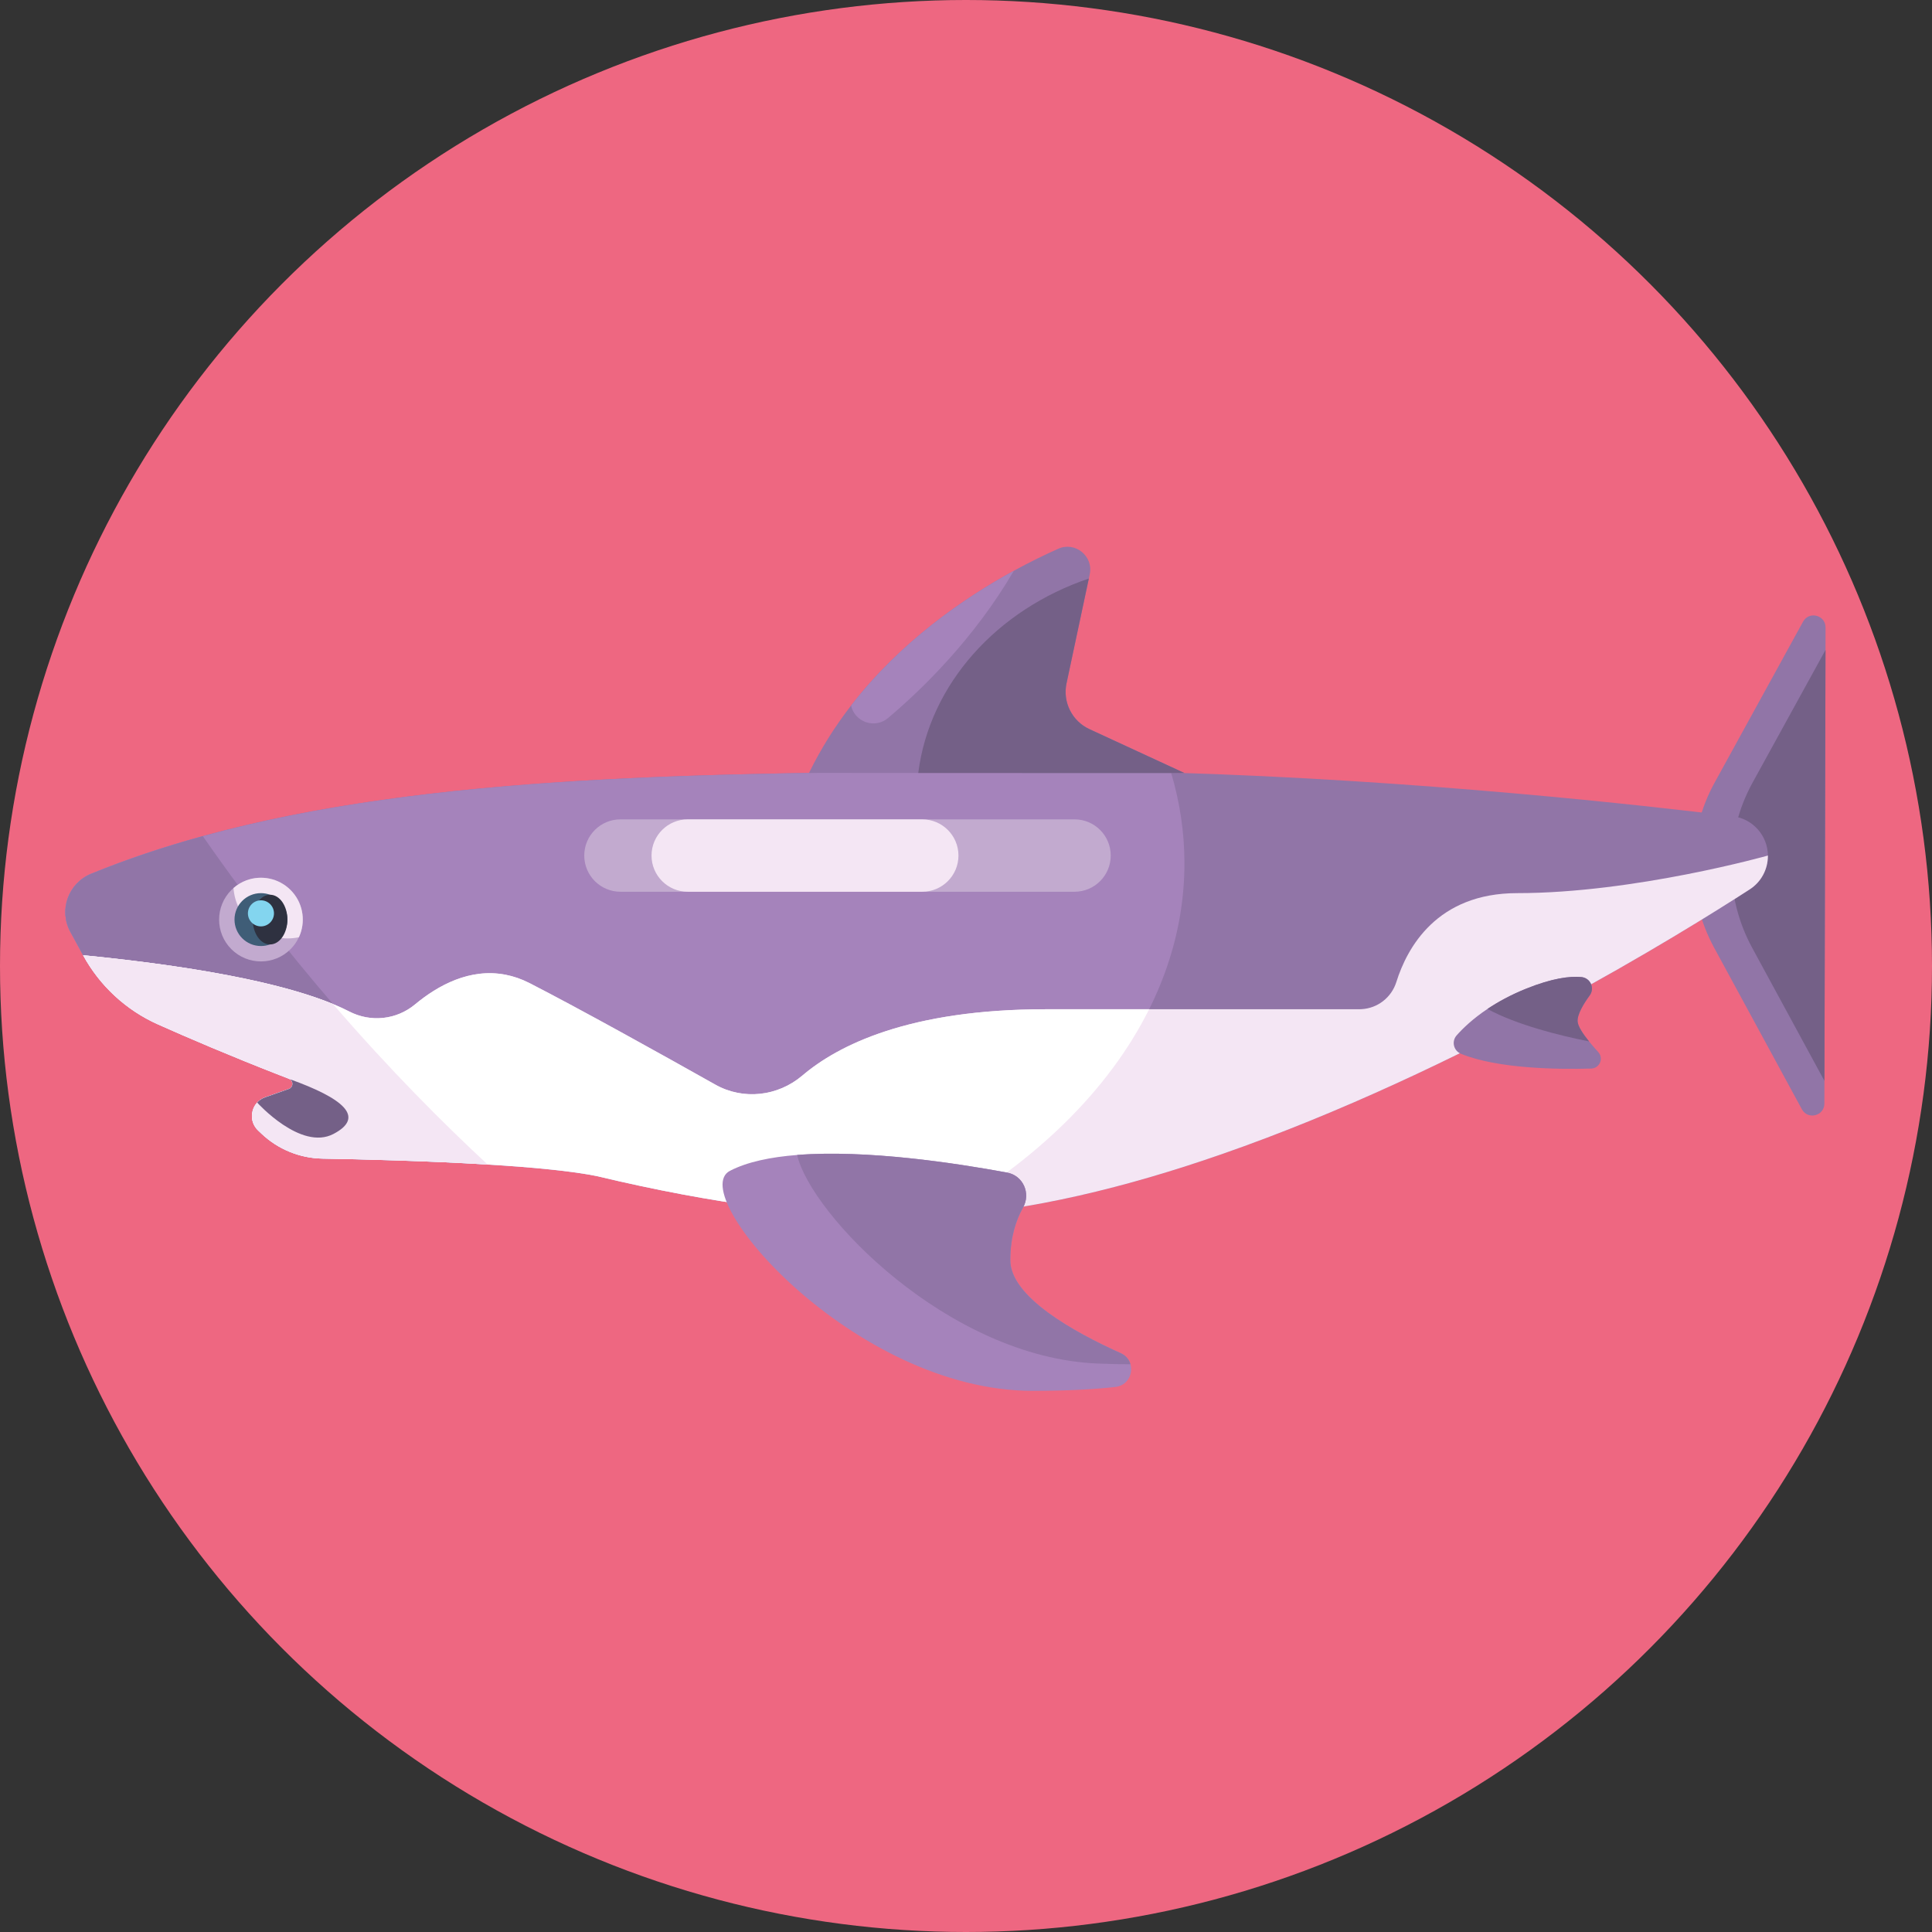 <?xml version="1.0" encoding="iso-8859-1"?>
<!-- Generator: Adobe Illustrator 22.0.1, SVG Export Plug-In . SVG Version: 6.00 Build 0)  -->
<svg version="1.1" id="Icons" xmlns="http://www.w3.org/2000/svg" xmlns:xlink="http://www.w3.org/1999/xlink" x="0px" y="0px"
	 viewBox="0 0 512 512" style="enable-background:new 0 0 512 512;" xml:space="preserve">
<rect x="0" y="0" width="512" height="512" fill="#333333" stroke="none"/>
<g>
	<circle style="fill:#EE6781;" cx="256" cy="256" r="256"/>
	<g>
		<g>
			<path style="fill:#9175A7;" d="M483.79,166.29l-0.01,5.96l-0.01,2.21l-0.27,109.77l-0.01,2.21l-0.01,6.01
				c-0.01,3.25-4.3,4.4-5.93,1.59l-23.28-42.87c-3.65-6.72-5.55-14.25-5.53-21.89c0.01-3.82,0.5-7.61,1.45-11.28
				c0.95-3.68,2.35-7.23,4.19-10.58l23.49-42.75C479.51,161.87,483.8,163.04,483.79,166.29z"/>
			<path style="fill:#746087;" d="M483.78,172.25l-0.01,2.21l-0.27,109.77l-0.01,2.21l-19.15-35.27
				c-3.65-6.72-5.55-14.25-5.53-21.89c0.01-3.82,0.5-7.61,1.44-11.28c0.95-3.68,2.35-7.23,4.19-10.58L483.78,172.25z"/>
		</g>
		<g>
			<path style="fill:#9175A7;" d="M468.51,226.73v0.1c0,3.58-1.8,6.93-4.82,8.87c-23.92,15.49-131.13,81.99-214.62,86.56
				c-2.54,0.15-5.06,0.23-7.55,0.25c-26.89,0.24-55.56-4.21-82.86-10.72h-0.01c-15.67-3.38-55.13-4.44-73.19-4.75
				c-6.01-0.1-11.76-2.45-16.13-6.58l-0.92-0.87c-2.86-2.7-1.85-7.48,1.87-8.79l6.26-2.21c1.27-0.44,1.29-2.23,0.04-2.71
				c-14.41-5.56-26.36-10.68-34.72-14.41c-8.45-3.77-15.41-10.21-19.84-18.33l-3.39-6.21c-3.13-5.76-0.52-12.92,5.56-15.39
				c65.17-26.58,150.24-26.47,243.18-27.27c14.34-0.13,28.78,0.07,42.97,0.48c65.8,1.95,126.43,8.79,148.89,11.57
				C464.5,216.97,468.47,221.43,468.51,226.73z"/>
			<path style="fill:#A583BB;" d="M313.89,228.79c0,37.36-25.12,70.84-64.82,93.47c-2.54,0.15-5.06,0.23-7.55,0.25
				c-26.89,0.24-55.56-4.21-82.86-10.72h-0.01c-6.66-1.44-17.63-2.46-29.42-3.18c-15.94-0.97-33.39-1.39-43.77-1.57
				c-6.01-0.1-11.76-2.45-16.13-6.58l-0.92-0.87c-2.86-2.7-1.85-7.48,1.87-8.79l6.26-2.21c1.27-0.44,1.29-2.23,0.04-2.71
				c-14.41-5.56-26.36-10.68-34.72-14.41c-8.45-3.77-15.41-10.21-19.84-18.33l-3.39-6.21c-3.13-5.76-0.52-12.92,5.56-15.39
				c9.45-3.85,19.31-7.15,29.56-9.96c60.44-16.61,134.15-16.63,213.62-17.31c14.34-0.13,28.78,0.07,42.97,0.48
				C312.67,212.53,313.89,220.56,313.89,228.79z"/>
			<path style="fill:#9175A7;" d="M129.23,308.61c-15.94-0.97-33.39-1.39-43.77-1.57c-6.01-0.1-11.76-2.45-16.13-6.58l-0.92-0.87
				c-2.86-2.7-1.85-7.48,1.87-8.79l6.26-2.21c1.27-0.44,1.29-2.23,0.04-2.71c-14.41-5.56-26.36-10.68-34.72-14.41
				c-8.45-3.77-15.41-10.21-19.84-18.33l-3.39-6.21c-3.13-5.76-0.52-12.92,5.56-15.39c9.45-3.85,19.31-7.15,29.56-9.96
				C80.51,260.2,108.69,289.57,129.23,308.61z"/>
			<path style="fill:#F4E6F4;" d="M468.51,226.73v0.1c0,3.58-1.8,6.93-4.82,8.87c-17.1,11.07-76.78,48.22-139.92,70.17
				c-25.17,8.76-50.9,15.09-74.7,16.4c-2.54,0.14-5.06,0.22-7.55,0.24c-12.57,0.11-25.53-0.8-38.56-2.47
				c-14.84-1.9-29.77-4.78-44.31-8.25c0,0,0,0,0-0.01c-15.67-3.37-55.13-4.43-73.2-4.74c-6.01-0.11-11.75-2.45-16.12-6.58
				l-0.92-0.87c-1.29-1.22-1.8-2.88-1.61-4.44c0.14-1.09,0.59-2.13,1.35-2.96c0.56-0.6,1.26-1.09,2.13-1.39l6.27-2.21
				c1.18-0.42,1.27-2.01,0.25-2.6c-0.01,0-0.03-0.01-0.04-0.01c-0.05-0.04-0.11-0.07-0.18-0.1c-0.82-0.31-1.62-0.62-2.43-0.94
				c0,0,0,0-0.01,0c-13.32-5.2-24.4-9.95-32.28-13.47c-8.45-3.77-15.41-10.21-19.84-18.33c41.6,4.12,61.25,10.12,70.53,14.91
				c5.68,2.94,12.52,2.22,17.44-1.87c6.02-5.01,14.53-9.72,24.02-7.86c2.07,0.4,4.19,1.12,6.34,2.22
				c13.28,6.81,34.9,18.84,49.21,26.89c7.42,4.18,16.59,3.12,23.08-2.4c9.38-7.98,28.21-17.57,64.5-17.57h83.11
				c0.17,0,0.35,0,0.52-0.02c4.28-0.21,7.99-3.08,9.28-7.2c2.85-9.09,10.72-23.55,32.04-23.55
				C433.2,236.69,468.51,226.73,468.51,226.73z"/>
			<path style="fill:#FFFFFF;" d="M304.53,267.46c-10.71,21.48-30.12,40.35-55.46,54.81c-2.54,0.14-5.06,0.22-7.55,0.24
				c-12.57,0.11-25.53-0.8-38.56-2.47c-14.84-1.9-29.77-4.78-44.31-8.25c0,0,0,0,0-0.01c-6.66-1.43-17.63-2.45-29.42-3.17
				c-15.94-0.97-33.39-1.39-43.78-1.57c-6.01-0.11-11.75-2.45-16.12-6.58l-0.92-0.87c-1.29-1.22-1.8-2.88-1.61-4.44
				c0.14-1.09,0.59-2.13,1.35-2.96c0.56-0.6,1.26-1.09,2.13-1.39l6.27-2.21c1.18-0.42,1.27-2.01,0.25-2.6
				c-0.01,0-0.03-0.01-0.04-0.01c-0.05-0.04-0.11-0.07-0.18-0.1c-0.82-0.31-1.62-0.62-2.43-0.94c0,0,0,0-0.01,0
				c-13.32-5.2-24.4-9.95-32.28-13.47c-8.45-3.77-15.41-10.21-19.84-18.33c36.04,3.57,55.6,8.55,66.22,12.93
				c1.64,0.68,3.07,1.34,4.31,1.98c5.68,2.94,12.52,2.22,17.44-1.87c6.02-5.01,14.53-9.72,24.02-7.86c2.07,0.4,4.19,1.12,6.34,2.22
				c13.28,6.81,34.9,18.84,49.21,26.89c7.42,4.18,16.59,3.12,23.08-2.4c9.38-7.98,28.21-17.57,64.5-17.57H304.53z"/>
			<path style="fill:#F4E6F4;" d="M129.23,308.61c-15.94-0.97-33.39-1.39-43.78-1.57c-6.01-0.11-11.75-2.45-16.12-6.58l-0.92-0.87
				c-1.29-1.22-1.8-2.88-1.61-4.44c0.14-1.09,0.59-2.13,1.35-2.96c0.56-0.6,1.26-1.09,2.13-1.39l6.27-2.21
				c1.18-0.42,1.27-2.01,0.25-2.6c-0.01,0-0.03-0.01-0.04-0.01c-0.05-0.04-0.11-0.07-0.18-0.1c-0.82-0.31-1.62-0.62-2.43-0.94
				c0,0,0,0-0.01,0c-13.32-5.2-24.4-9.95-32.28-13.47c-8.45-3.77-15.41-10.21-19.84-18.33c36.04,3.57,55.6,8.55,66.22,12.93
				C103.27,283.49,117.5,297.73,129.23,308.61z"/>
			<path style="fill:#C2AACF;" d="M284.763,217.14H164.426c-5.296,0-9.59,4.294-9.59,9.59v0c0,5.296,4.294,9.59,9.59,9.59h120.337
				c5.296,0,9.59-4.294,9.59-9.59v0C294.353,221.434,290.06,217.14,284.763,217.14z"/>
			<path style="fill:#F4E6F4;" d="M244.41,236.32h-62.156c-5.296,0-9.59-4.294-9.59-9.59v0c0-5.296,4.294-9.59,9.59-9.59h62.156
				c5.296,0,9.59,4.294,9.59,9.59v0C254,232.026,249.706,236.32,244.41,236.32z"/>
			<path style="fill:#746087;" d="M88.382,300.502c-8.678,4.555-20.229-8.314-20.229-8.314c0.557-0.602,1.261-1.09,2.124-1.386
				l6.27-2.215c1.181-0.42,1.272-2.01,0.25-2.601C90.688,290.984,97.037,295.948,88.382,300.502z"/>
			<g>
				<path style="fill:#C2AACF;" d="M79.56,247.54c-0.1,0.28-0.22,0.56-0.35,0.84c-0.53,1.15-1.27,2.22-2.21,3.16
					c-4.33,4.33-11.36,4.33-15.69,0s-4.32-11.35,0-15.68c0.19-0.18,0.37-0.36,0.57-0.52c1.04-0.91,2.21-1.59,3.44-2.05
					c3.93-1.44,8.52-0.59,11.68,2.57C80.15,239.01,81.01,243.6,79.56,247.54z"/>
				<path style="fill:#F4E6F4;" d="M79.56,247.54c-0.1,0.28-0.22,0.56-0.35,0.84c-0.96,0.2-1.95,0.31-2.97,0.31
					c-7.6,0-13.83-5.88-14.36-13.35c1.04-0.91,2.21-1.59,3.44-2.05c3.93-1.44,8.52-0.59,11.68,2.57
					C80.15,239.01,81.01,243.6,79.56,247.54z"/>
				<path style="fill:#3F5D77;" d="M76.163,243.701c0,3.018-1.914,5.595-4.592,6.583c-0.756,0.27-1.567,0.424-2.416,0.424
					c-3.874,0-7.008-3.141-7.008-7.008c0-3.874,3.133-7.008,7.008-7.008c0.849,0,1.659,0.154,2.416,0.424
					C74.249,238.106,76.163,240.676,76.163,243.701z"/>
				<ellipse style="fill:#2E3140;" cx="71.571" cy="243.701" rx="4.592" ry="6.583"/>
				<circle style="fill:#83D5EF;" cx="69.154" cy="242.047" r="3.454"/>
			</g>
		</g>
		<g>
			<path style="fill:#A583BB;" d="M295.59,367.56c-5.35,0.6-12.48,1.03-21.93,1.03c-47.39,0-92.22-52.1-80.2-58.32
				c4.57-2.36,10.79-3.65,17.79-4.19c18.37-1.46,42.12,2.16,55.66,4.67c4.25,0.79,6.33,5.53,4.2,9.29
				c-1.85,3.29-3.37,7.84-3.37,13.92c0,9.68,16.71,19,29.26,24.64c1.41,0.63,2.25,1.73,2.59,2.95
				C300.31,364.11,298.81,367.19,295.59,367.56z"/>
			<path style="fill:#9175A7;" d="M299.59,361.55c-2.65-0.01-5.53-0.07-8.67-0.2c-39.66-1.58-76.09-39.59-79.67-55.27
				c18.37-1.46,42.12,2.16,55.66,4.67c4.25,0.79,6.33,5.53,4.2,9.29c-1.85,3.29-3.37,7.84-3.37,13.92c0,9.68,16.71,19,29.26,24.64
				C298.41,359.23,299.25,360.33,299.59,361.55z"/>
		</g>
		<g>
			<path style="fill:#9175A7;" d="M421.69,283.18c-8.61,0.25-24.73,0.09-34.51-3.91c-1.98-0.81-2.56-3.3-1.15-4.89
				c1.67-1.89,4.31-4.42,8.15-6.99c2.75-1.84,6.13-3.71,10.22-5.36c7.03-2.84,11.67-3.37,14.65-3.1c2.41,0.21,3.66,2.93,2.23,4.88
				c-1.58,2.16-3.31,4.99-3.2,6.87c0.07,1.27,1.4,3.29,3.04,5.31c0.77,0.96,1.61,1.92,2.42,2.8
				C425.06,280.45,423.94,283.11,421.69,283.18z"/>
			<path style="fill:#746087;" d="M421.28,263.81c-1.58,2.16-3.31,4.99-3.2,6.87c0.07,1.27,1.4,3.29,3.04,5.31
				c-7.78-1.55-19.06-4.34-26.94-8.6c2.75-1.84,6.13-3.71,10.22-5.36c7.03-2.84,11.67-3.37,14.65-3.1
				C421.46,259.14,422.71,261.86,421.28,263.81z"/>
		</g>
		<g>
			<g>
				<path style="fill:#9175A7;" d="M313.89,204.86l-70.54-0.02l-28.95-0.01c3.18-6.52,6.97-12.46,11.15-17.86
					c13.05-16.88,29.82-28.43,43.13-35.71c4.37-2.39,8.38-4.32,11.75-5.83c4.51-2.01,9.39,1.95,8.36,6.78l-0.24,1.11l-5.91,27.77
					c-1.06,4.97,1.46,10.01,6.07,12.14L313.89,204.86z"/>
				<path style="fill:#746087;" d="M313.89,204.86l-70.54-0.02c2.99-23.63,20.88-43.29,45.2-51.52l-5.91,27.77
					c-1.06,4.97,1.46,10.01,6.07,12.14L313.89,204.86z"/>
			</g>
			<path style="fill:#A583BB;" d="M268.68,151.26c-10.58,18.1-24.39,31.48-33.35,39.03c-3.54,2.98-8.86,1.01-9.78-3.32
				C238.6,170.09,255.37,158.54,268.68,151.26z"/>
		</g>
	</g>
</g>
</svg>
